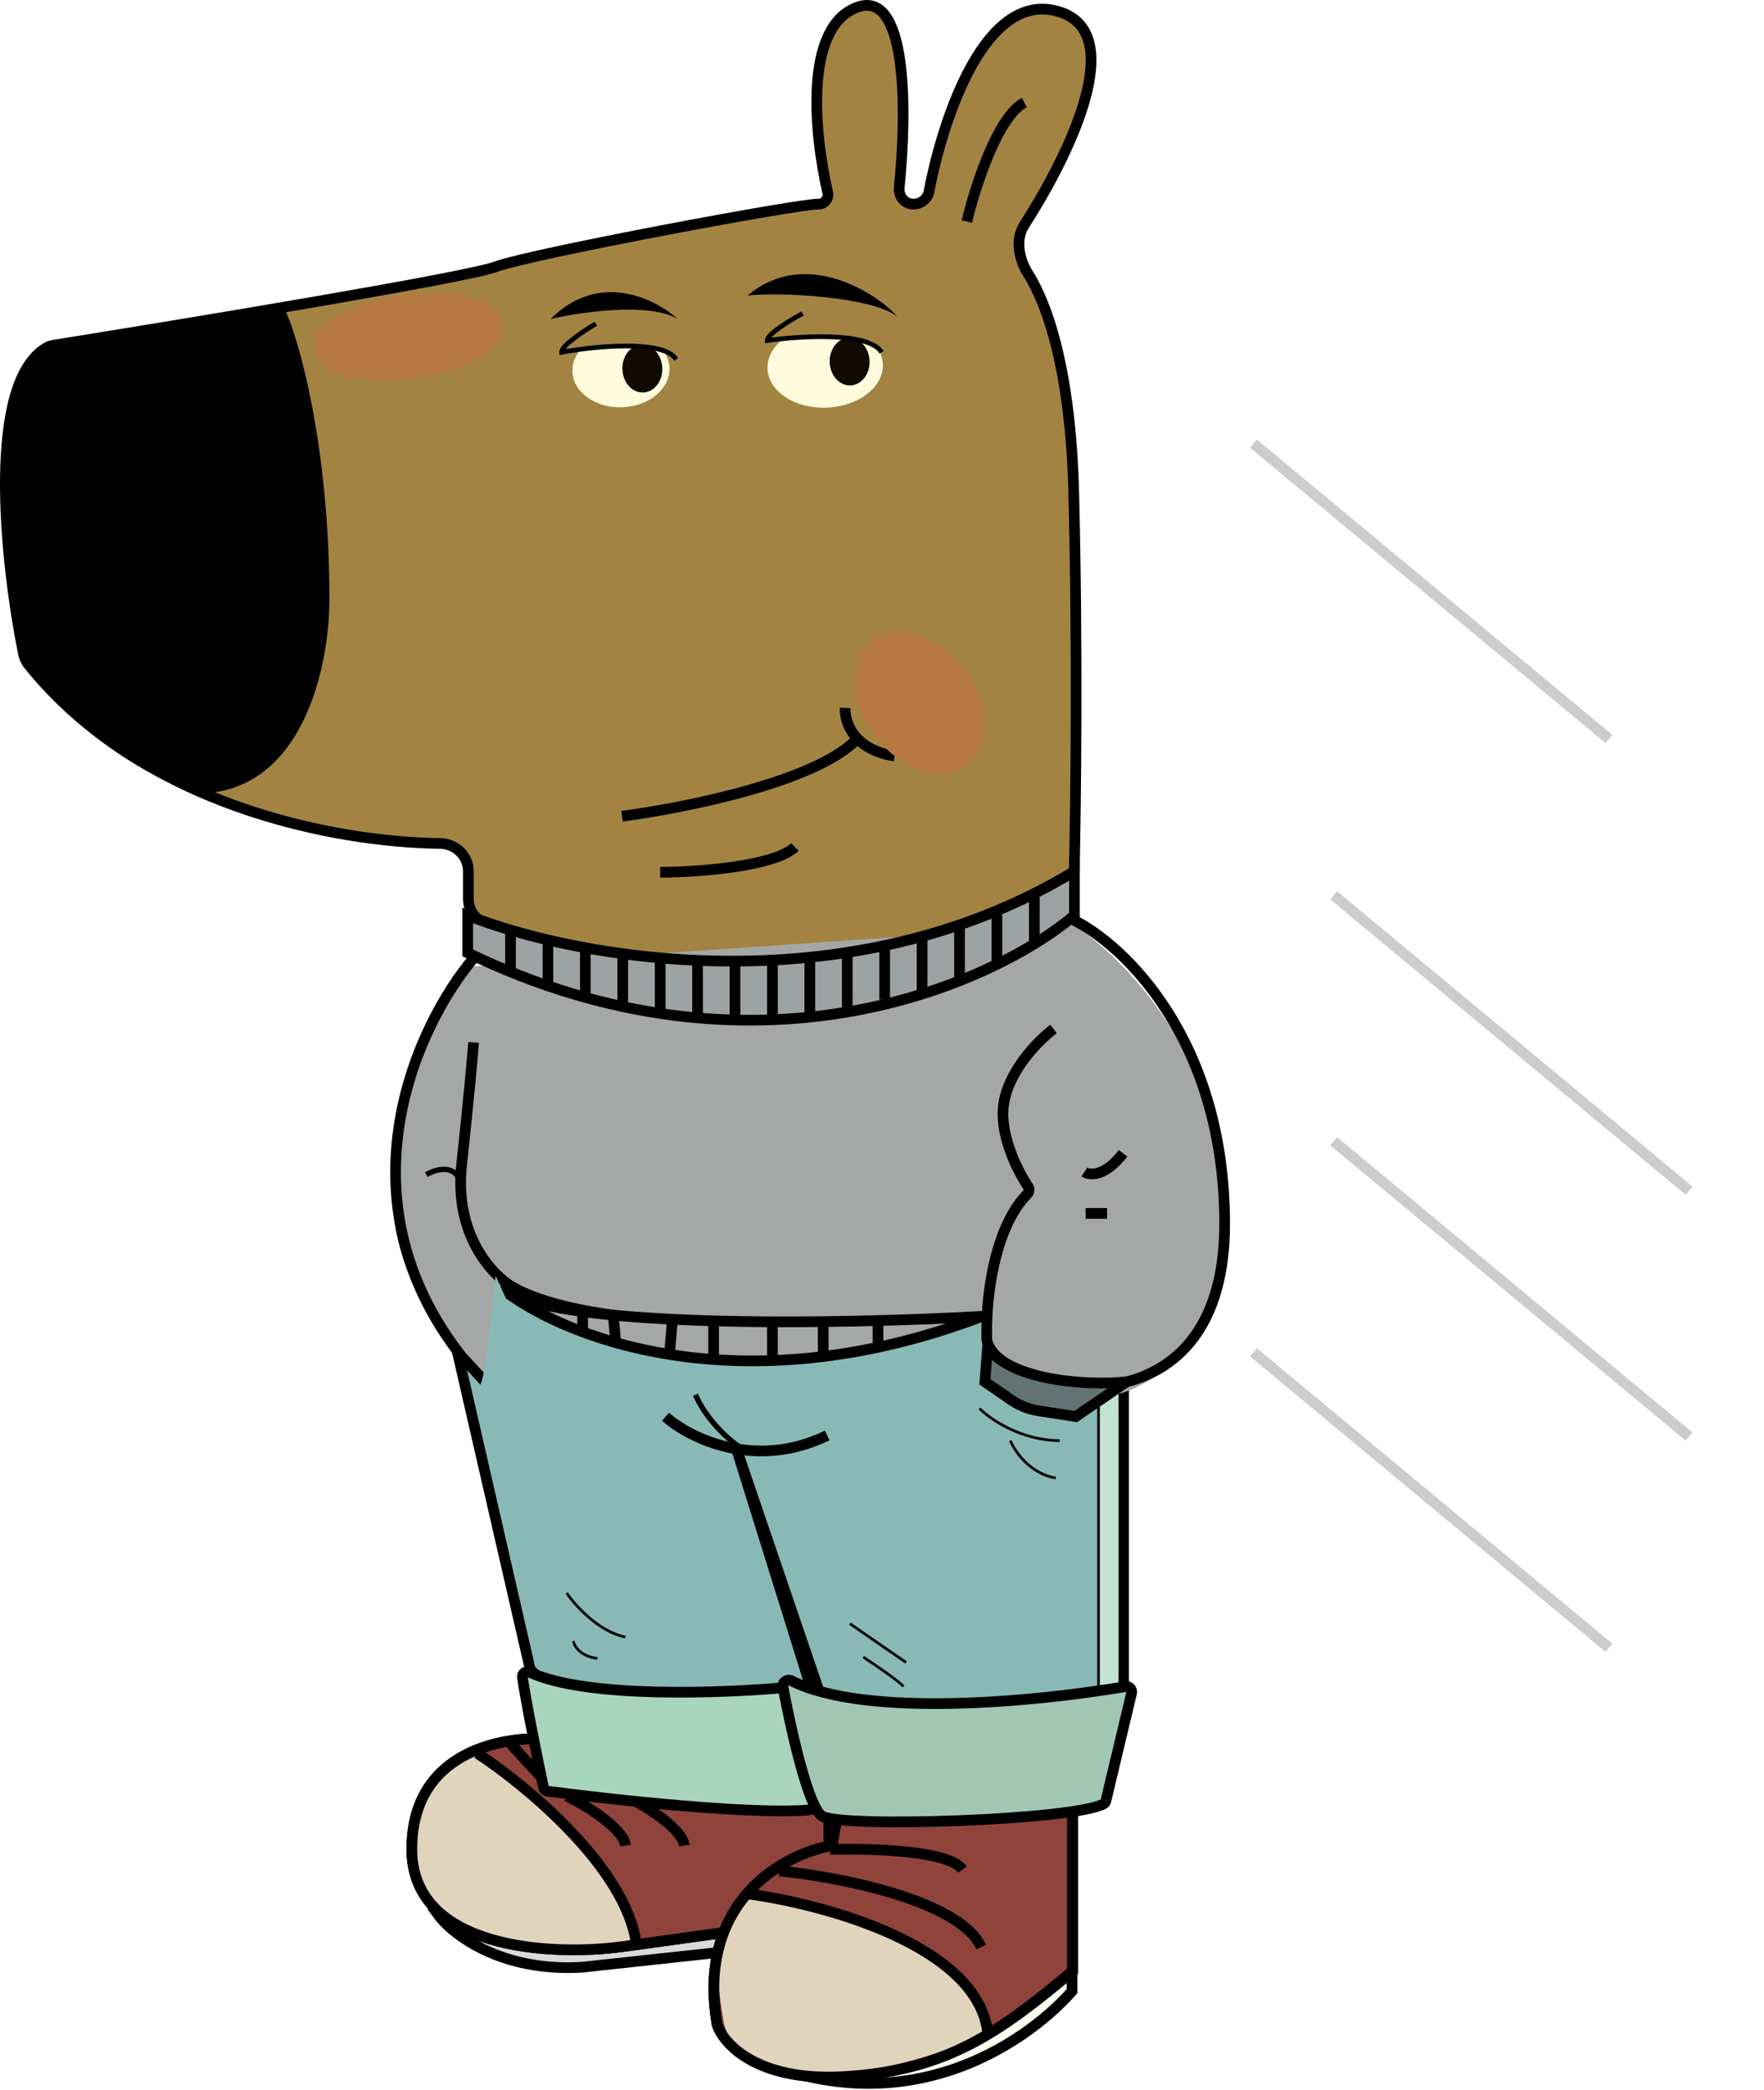 <svg width="660" height="782" viewBox="0 0 660 782" fill="none" xmlns="http://www.w3.org/2000/svg">
<path d="M420.374 634.071V502.571V486.571L179.374 482.071C169.774 480.871 169.374 495.237 170.374 502.571L198.374 624.571C210.374 638.971 274.04 637.237 304.374 634.571L275.874 543.071L306.874 634.071C331.274 652.071 392.707 641.571 420.374 634.071Z" fill="#88B9B6" stroke="black" stroke-width="4"/>
<path d="M318 607.5L339 622" stroke="black"/>
<path d="M323 620C327.333 622.833 336.4 629 338 631" stroke="black"/>
<path d="M260.231 521.833C261.831 525.915 267.784 535.834 278.798 542.852" stroke="black" stroke-width="2"/>
<path d="M249 530.071C257.833 537.904 282.3 550.271 309.5 537.071" stroke="black" stroke-width="4"/>
<path d="M418.5 521.5L411.5 526.276V634.5L418.5 632.5V526.74V521.5Z" fill="#C3E2D2"/>
<path d="M181 517.5C183 512.3 184.833 491.333 186 481L209 531L187 539C184.166 534 179 522.7 181 517.5Z" fill="#88B9B6" stroke="#88B9B6" stroke-width="2"/>
<path d="M378 539C379.667 543 385.4 551.4 395 553" stroke="black"/>
<path d="M366.5 527C370.5 531 382.1 539 396.5 539" stroke="black"/>
<path d="M212 596C215.167 600.667 224 610.5 234 612.5" stroke="black"/>
<path d="M214.5 614C214.833 615.833 217.1 619.7 223.5 620.5" stroke="black"/>
<path d="M411 526L411 637" stroke="black"/>
<path d="M185.243 99.879C174.538 103.843 71.573 120.909 20.097 129.162C19.179 129.309 18.305 129.562 17.498 130.026C-5.273 143.127 1.867 210.129 8.783 244.628C9.083 246.124 9.732 247.516 10.688 248.704C53.211 301.546 125.271 315.089 164.694 315.582C170.434 315.654 175.243 320.209 175.243 325.949V336.34C175.243 338.629 176.027 340.883 177.543 342.598C227.977 399.622 340.801 364.043 396.489 336.536C399.748 334.927 401.808 331.649 401.894 328.016C402.534 300.916 403.225 242.547 401.743 184.378C400.586 138.96 392.036 113.993 384.492 102.138C381.241 97.029 379.852 89.492 383.116 84.39C401.052 56.349 421.899 12.218 396.243 4.378C368.979 -3.952 353.007 43.22 347.563 71.748C347.053 74.419 344.521 76.379 341.802 76.379C338.465 76.379 336.11 73.465 336.446 70.145C339.384 41.135 339.586 -4.933 320.243 2.879C300.794 10.733 304.602 49.801 309.675 72.011C310.182 74.23 308.519 76.379 306.243 76.379C300.743 75.879 198.743 94.879 185.243 99.879Z" fill="#A28342" stroke="black" stroke-width="4"/>
<path d="M316.241 264.878C315.908 269.878 319.141 280.478 334.741 282.878" stroke="black" stroke-width="4"/>
<path d="M232.742 305.378C255.909 302.378 305.942 292.378 320.742 276.378" stroke="black" stroke-width="4"/>
<path d="M247.014 326.364C260.551 326.306 289.585 324.331 297.428 316.895" stroke="black" stroke-width="4"/>
<path d="M206.02 119.341C217.456 116.702 242.967 113.007 253.523 119.341C245.254 111.776 224.176 101.184 206.02 119.341Z" fill="black"/>
<path d="M279.708 110.581C291.365 109.215 325.872 110.914 335.667 118.37C328.28 109.941 301.383 92.272 279.708 110.581Z" fill="black"/>
<ellipse cx="232.33" cy="138.337" rx="18.166" ry="14.05" transform="rotate(-2.317 232.33 138.337)" fill="#FFFBDC"/>
<ellipse cx="240.336" cy="137.944" rx="7.466" ry="8.913" transform="rotate(-2.317 240.336 137.944)" fill="#100A00"/>
<path d="M249.782 130.625C243.357 128.768 221.24 130.016 210.985 130.872L216.513 125.797L222.974 122.008L248.159 123.194L249.782 130.625Z" fill="#A28342"/>
<path d="M222.939 121.127C218.631 123.653 210.04 129.322 210.14 131.788C222.397 129.528 248.132 126.899 253.025 134.462" stroke="black" stroke-width="1.763"/>
<ellipse cx="308.74" cy="137.112" rx="21.591" ry="15.422" transform="rotate(-2.317 308.74 137.112)" fill="#FFFBDC"/>
<ellipse cx="317.884" cy="135.3" rx="7.466" ry="8.913" transform="rotate(-2.317 317.884 135.3)" fill="#100A00"/>
<path d="M326.735 127.852C320.389 125.737 298.24 126.089 287.959 126.53L293.687 121.683L300.297 118.158L325.413 120.361L326.735 127.852Z" fill="#A28342"/>
<path d="M300.297 117.276C295.891 119.626 287.078 124.943 287.078 127.411C299.416 125.648 325.237 124.062 329.819 131.817" stroke="black" stroke-width="1.763"/>
<path d="M122.742 223.878C122.742 169.078 112.076 129.545 106.742 117.378C55.242 122.378 30.141 123.65 16.742 132.878C5.313 140.75 5.203 152.632 4.742 161.378C4.742 170.212 3.242 179.778 3.242 213.378C3.242 225.811 6.883 242.857 16.242 255.378C32.177 276.698 59.252 291.549 73.742 296.378C113.342 296.378 122.909 248.045 122.742 223.878Z" fill="#010101" stroke="black"/>
<path d="M361.742 82.878C364.742 70.212 373.242 43.578 383.242 38.378" stroke="black" stroke-width="4"/>
<g filter="url(#filter0_f_60_2680)">
<ellipse cx="152.744" cy="125.879" rx="36" ry="16" transform="rotate(-7.866 152.744 125.879)" fill="#B57941"/>
</g>
<g filter="url(#filter1_f_60_2680)">
<ellipse cx="344.133" cy="262.875" rx="29.336" ry="20.89" transform="rotate(52.727 344.133 262.875)" fill="#B57941"/>
</g>
<path d="M401.571 346L178.071 361.5C171.571 361.951 149.071 405.5 147.071 446C145.471 478.4 171.404 508.833 184.571 520L187.571 483L189.571 485C210.771 502.2 317.071 499.5 367.571 496C367.071 515 398.571 522 406.571 523C414.571 524 457.571 519 457.571 450.5C457.571 395.7 420.237 358 401.571 346Z" fill="#A5A7A6"/>
<path d="M402 326C316.8 377.6 215.167 358.5 175 342.5V356.5C281.8 408.1 370.833 368.667 402 342.5V326Z" fill="#9DA3A3" stroke="black" stroke-width="4"/>
<path d="M191 349V364" stroke="black" stroke-width="4"/>
<path d="M205 353V368" stroke="black" stroke-width="4"/>
<path d="M219 356V374" stroke="black" stroke-width="4"/>
<path d="M233 355V376" stroke="black" stroke-width="4"/>
<path d="M247 360V380" stroke="black" stroke-width="4"/>
<path d="M261 359V380" stroke="black" stroke-width="4"/>
<path d="M275 360V380" stroke="black" stroke-width="4"/>
<path d="M289 359V380" stroke="black" stroke-width="4"/>
<path d="M303 359V380" stroke="black" stroke-width="4"/>
<path d="M317 357L317 378" stroke="black" stroke-width="4"/>
<path d="M345 349V372" stroke="black" stroke-width="4"/>
<path d="M331 354L331 374" stroke="black" stroke-width="4"/>
<path d="M359 347V368" stroke="black" stroke-width="4"/>
<path d="M373 342L373 360" stroke="black" stroke-width="4"/>
<path d="M387 335L387 353" stroke="black" stroke-width="4"/>
<path d="M406.201 454H414.201" stroke="black" stroke-width="4"/>
<path d="M401.201 344C420.201 353.167 458.201 388.8 458.201 458C458.201 544.274 367.178 519.132 369.183 499.653C369.194 499.551 369.2 499.449 369.197 499.346C369.151 497.388 369.177 495.069 369.304 492.5M394.201 385C389.034 388.833 378.101 399.6 375.701 412C373.48 423.477 380.225 437.267 384.677 444.014C385.243 444.872 385.11 446.014 384.387 446.744C373.584 457.65 369.988 478.683 369.304 492.5M369.304 492.5C323.77 496.667 224.501 500.3 191.701 481.5C184.201 477.167 169.901 462 172.701 436C175.501 410 176.868 394.5 177.201 390M177.201 358.5C156.201 383.333 125.901 447.9 172.701 507.5L181.589 517.129C182.774 518.412 184.919 517.667 185.053 515.926L187.701 481.5" stroke="black" stroke-width="4"/>
<path d="M405.701 438.5C407.701 439.833 413.401 440.3 420.201 431.5" stroke="black" stroke-width="4"/>
<path d="M187 481.5C187.213 481.676 187.431 481.853 187.652 482.031C207.848 497.455 315.588 495.466 367.5 492.5C276.788 526.963 210.299 500.196 187.652 482.031C187.424 481.856 187.206 481.679 187 481.5Z" fill="#A5A7A6"/>
<path d="M187 481.5C209 499.667 275.9 527.3 367.5 492.5C315 495.5 205.4 497.5 187 481.5Z" stroke="black" stroke-width="4"/>
<path d="M218 492L218 497" stroke="black" stroke-width="4"/>
<path d="M229.5 492.5L230.5 503.5M251.5 495L250.5 506.5M267 495V508.5M289 496V508.5M308 495V506.5M328.5 495V503.5" stroke="black" stroke-width="4"/>
<path d="M159.5 439.5C163.167 437.333 170.9 435.1 172.5 443.5" stroke="black" stroke-width="2"/>
<path d="M368.5 517L369.5 504C378.3 516.8 407.5 518.5 421.5 517L402.5 530L388.67 527.872C384.938 527.298 381.386 525.887 378.278 523.743L368.5 517Z" fill="#637373" stroke="black" stroke-width="4"/>
<path d="M218.094 736C187.294 738 168.927 723.5 163.594 716L278.094 708V729.5L218.094 736Z" fill="#D9D9D9" stroke="black" stroke-width="4"/>
<path d="M154.094 691.859C154.094 654.259 190.094 648.859 208.094 650.859L295.594 656.359L310.094 666.359V714.859L276.094 722.359L232.594 728.359C206.427 731.859 154.094 729.459 154.094 691.859Z" fill="#90433B" stroke="black" stroke-width="4"/>
<path d="M212.094 672C218.927 675.333 232.894 683.7 234.094 690.5" stroke="black" stroke-width="4"/>
<path d="M236.594 723C230.594 693.8 195.094 666.167 178.094 656L159.594 668.5C154.427 677.667 148.194 700 164.594 716C180.994 732 220.427 730 238.094 727L236.594 723Z" fill="#E0D4BC"/>
<path d="M234.094 672C240.927 675.333 254.894 683.7 256.094 690.5" stroke="black" stroke-width="4"/>
<path d="M154.094 691.859C154.094 654.259 190.094 648.859 208.094 650.859L295.594 656.359L310.094 666.359V714.859L276.094 722.359L232.594 728.359C206.427 731.859 154.094 729.459 154.094 691.859Z" stroke="black" stroke-width="4"/>
<path d="M203.304 668.617C200.857 656.894 196.722 636.36 195.467 627.584C195.244 626.029 196.831 625.035 198.257 625.696C219.435 635.518 270.484 633.636 296.197 631.186C297.266 631.084 298.213 631.84 298.363 632.904L304.307 674.969C304.464 676.082 303.673 677.108 302.552 677.2C280.797 678.991 229.762 673.443 204.976 670.183C204.135 670.072 203.478 669.447 203.304 668.617Z" fill="#A9D5BC" stroke="black" stroke-width="4"/>
<path d="M178.594 656C196.927 668 234.494 699.1 238.094 727.5" stroke="black" stroke-width="4"/>
<path d="M191.094 652.5L202.094 664.5" stroke="black" stroke-width="4"/>
<path d="M401.094 731.5C346.294 777.9 292.26 766.833 272.094 755.5L276.094 767.5C336.494 797.1 383.26 765.167 401.094 745V731.5Z" fill="#F9FFF1" stroke="black" stroke-width="4"/>
<path d="M268.313 757.5C260.313 711.1 293.646 693.5 311.313 690.5L313.312 679L401.312 677.5V737.5C374.312 760 354.312 775 314.812 777C283.212 778.6 270.646 764.667 268.313 757.5Z" fill="#90433B" stroke="black" stroke-width="4"/>
<path d="M310.594 692C325.094 691.5 355.294 692.3 360.094 699.5" stroke="black" stroke-width="4"/>
<path d="M368.594 761C368.594 727.4 302.927 709.167 280.093 709C265.093 730.5 267.289 732.5 270.593 755.5C274.111 779.987 320.094 783 368.594 761Z" fill="#E0D4BC"/>
<path d="M279.094 708.5C307.427 712.167 366.394 727.8 369.594 761" stroke="black" stroke-width="4"/>
<path d="M291.594 700C313.427 702.167 359.094 710.9 367.094 728.5" stroke="black" stroke-width="4"/>
<path d="M268.313 757.5C260.313 711.1 293.646 693.5 311.313 690.5L313.312 679L401.312 677.5V737.5C374.312 760 354.312 775 314.812 777C283.212 778.6 270.646 764.667 268.313 757.5Z" stroke="black" stroke-width="4"/>
<path d="M307.594 679.5C302.487 676.217 296.16 648.287 292.936 631.134C292.61 629.398 294.573 628.069 296.15 628.862C324.106 642.929 388.408 636.631 421.086 631.03C422.508 630.786 423.718 632.074 423.383 633.477L413.751 673.84C413.649 674.268 413.451 674.634 413.07 674.854C402.282 681.108 314.465 683.917 307.594 679.5Z" fill="#A1C6B4" stroke="black" stroke-width="4"/>
<path d="M181 517.5C183 512.3 184.833 491.333 186 481L209 531L187 539C184.166 534 179 522.7 181 517.5Z" fill="#88B9B6" stroke="#88B9B6" stroke-width="2"/>
<path d="M469 166L602 276.5" stroke="black" stroke-opacity="0.2" stroke-width="4"/>
<path d="M499 335L632 445.5" stroke="black" stroke-opacity="0.2" stroke-width="4"/>
<path d="M499 427L632 537.5" stroke="black" stroke-opacity="0.2" stroke-width="4"/>
<path d="M469 506L602 616.5" stroke="black" stroke-opacity="0.2" stroke-width="4"/>
<defs>
<filter id="filter0_f_60_2680" x="103.214" y="95.477" width="99.059" height="60.804" filterUnits="userSpaceOnUse" color-interpolation-filters="sRGB">
<feFlood flood-opacity="0" result="BackgroundImageFix"/>
<feBlend mode="normal" in="SourceGraphic" in2="BackgroundImageFix" result="shape"/>
<feGaussianBlur stdDeviation="6.9" result="effect1_foregroundBlur_60_2680"/>
</filter>
<filter id="filter1_f_60_2680" x="306.001" y="222.517" width="76.262" height="80.715" filterUnits="userSpaceOnUse" color-interpolation-filters="sRGB">
<feFlood flood-opacity="0" result="BackgroundImageFix"/>
<feBlend mode="normal" in="SourceGraphic" in2="BackgroundImageFix" result="shape"/>
<feGaussianBlur stdDeviation="6.9" result="effect1_foregroundBlur_60_2680"/>
</filter>
</defs>
</svg>
